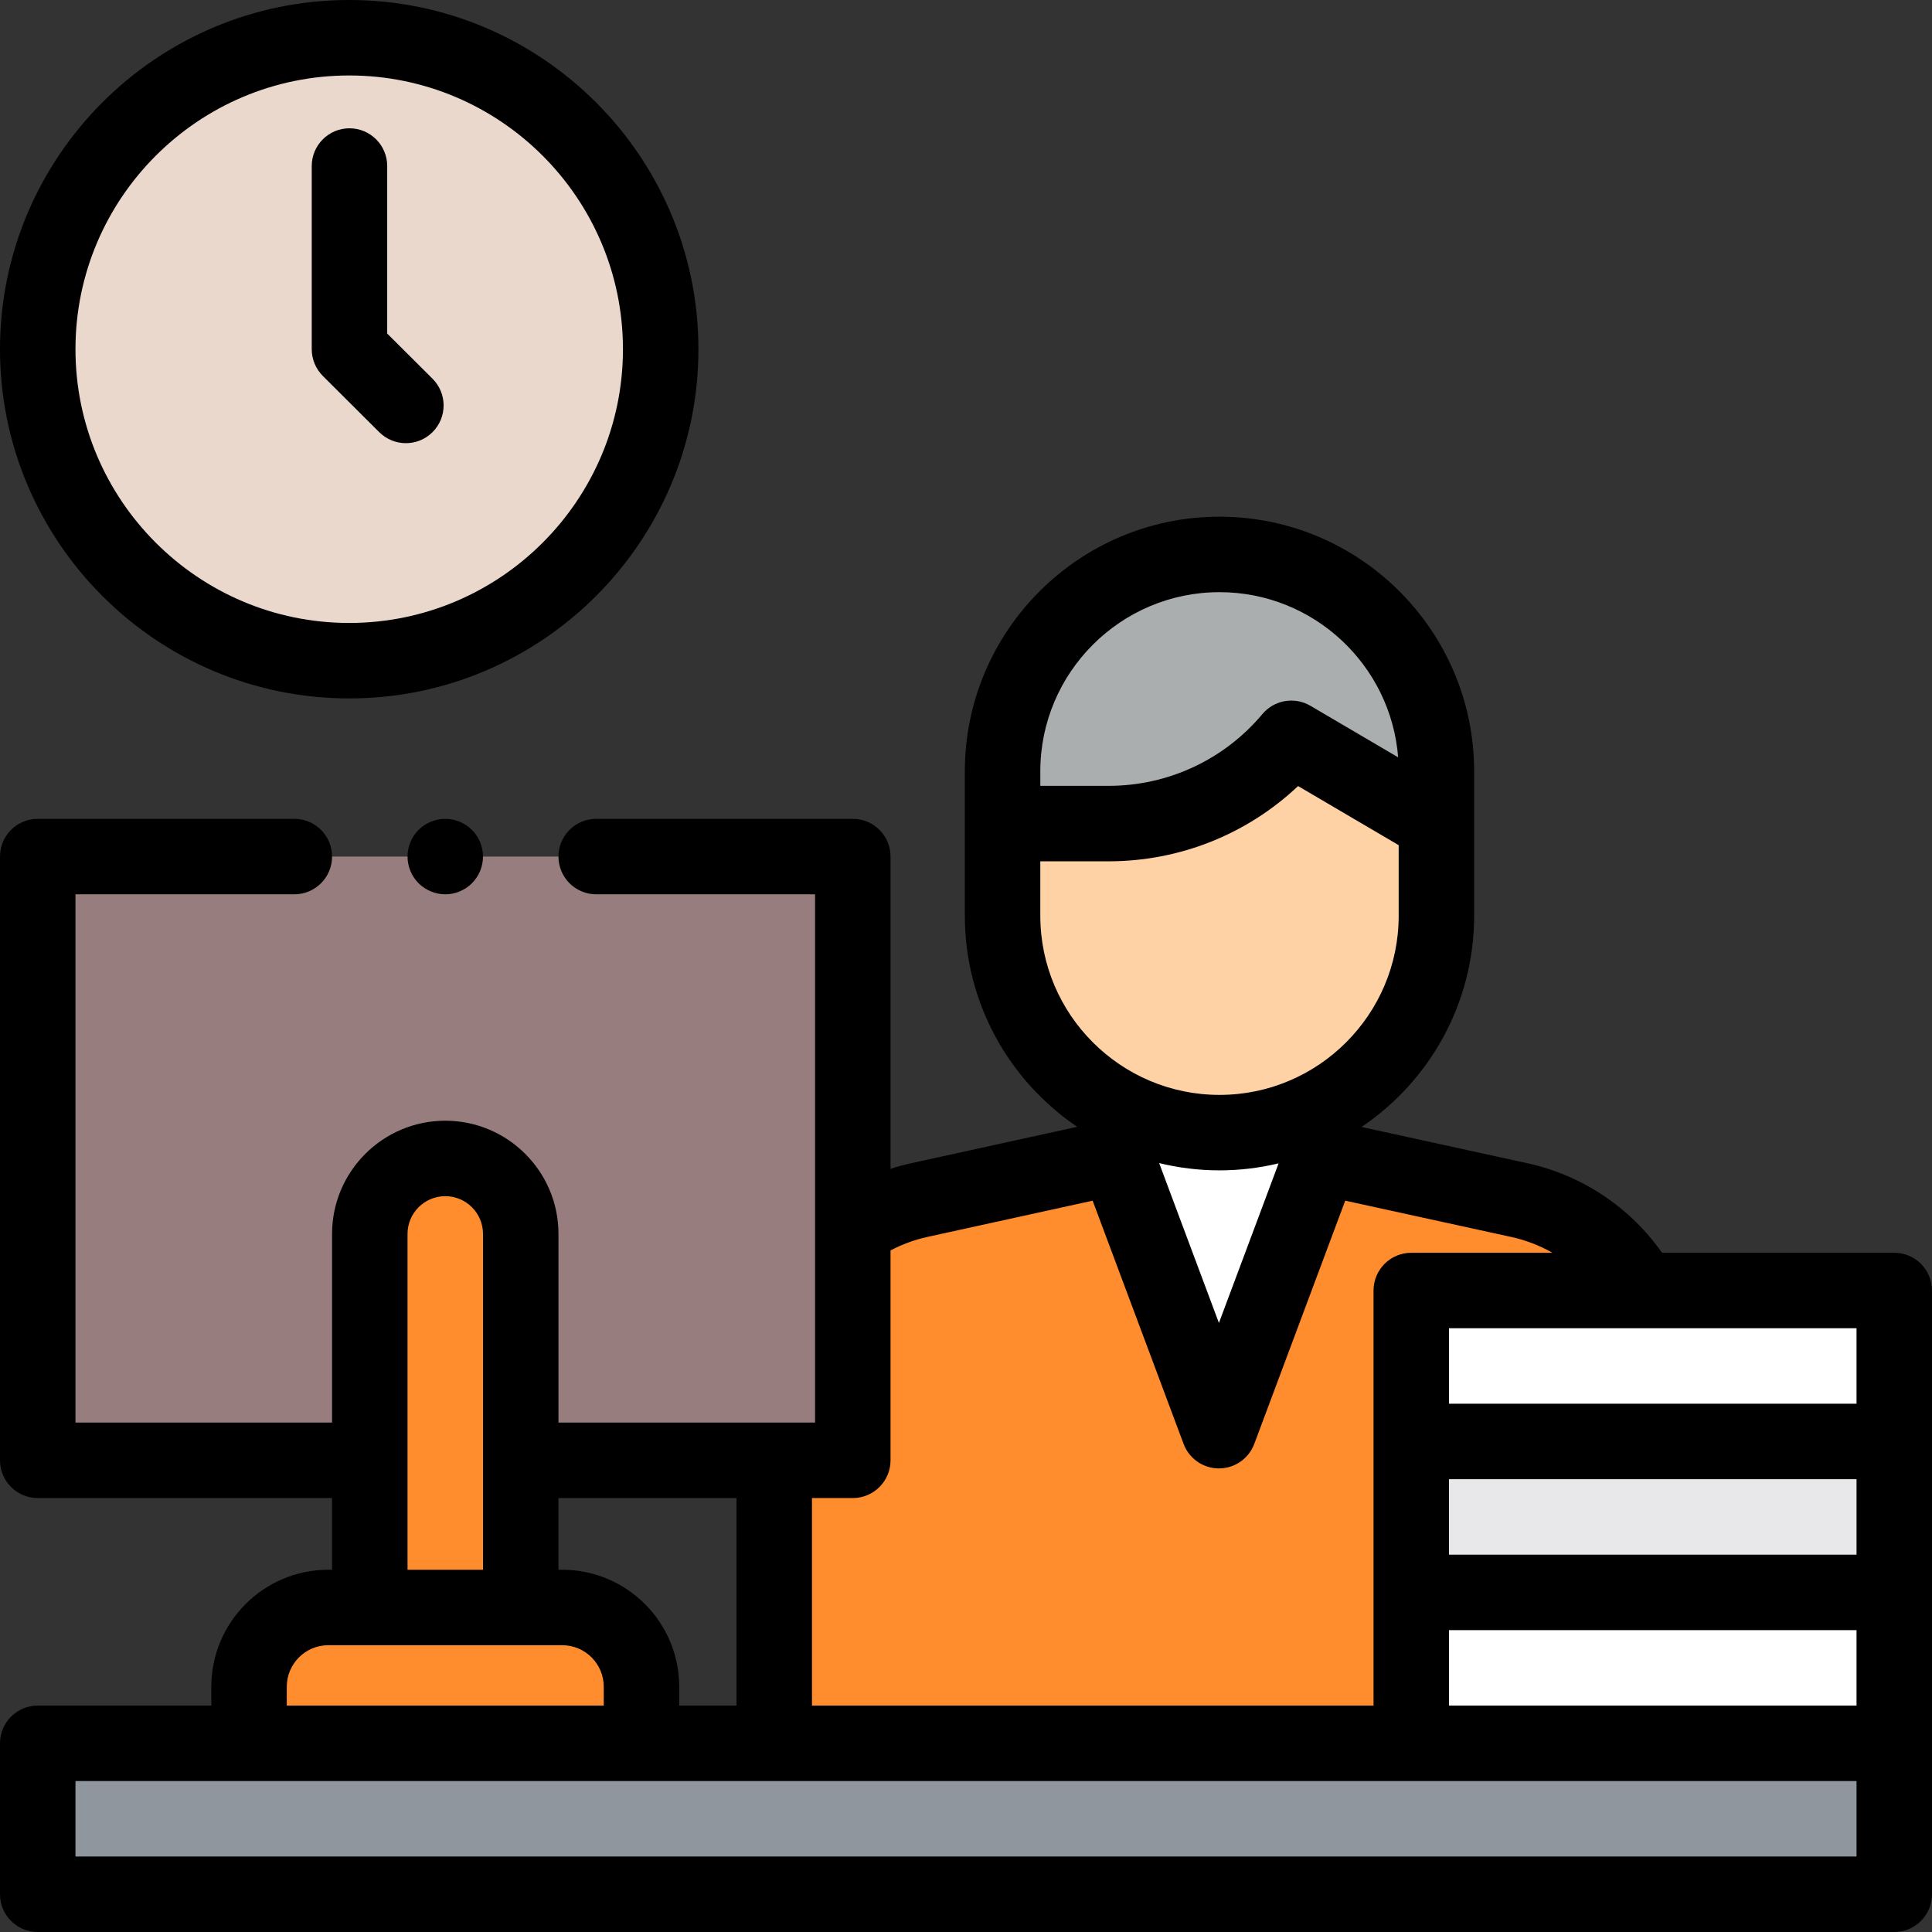 <?xml version="1.0"?>
<svg xmlns="http://www.w3.org/2000/svg" xmlns:xlink="http://www.w3.org/1999/xlink" version="1.1" id="Layer_1" x="0px" y="0px" viewBox="0 0 512 512" style="enable-background:new 0 0 512 512;" xml:space="preserve" width="512px" height="512px" class=""><rect x="0" y="0" width="512" height="512" fill="#333333" stroke="none"/><g><g id="XMLID_2603_">
	<g id="XMLID_1212_">
		<path id="XMLID_1221_" style="fill:#FF8D2D" d="M295.889,294.045l0,12.523l-52.211,11.453    c-22.481,4.932-38.499,24.845-38.499,47.86V462h236v-96.091c0-23.028-16.036-42.949-38.532-47.867l-52.478-11.474v-12.611" data-original="#5DDEF5" class="" data-old_color="#5DDEF5"/>
		<polygon id="XMLID_2604_" style="fill:#FFFFFF;" points="350.169,306.568 323.029,379.148 295.889,306.568   " data-original="#FFFFFF" class=""/>
		<path id="XMLID_1217_" style="fill:#ABAEAF" d="M323.179,146.929L323.179,146.929c-31.749,0-57.487,25.738-57.487,57.487v13.839    h28.107c18.684,0,36.409-8.273,48.41-22.593v0l38.456,22.593v-13.839C380.666,172.667,354.928,146.929,323.179,146.929z" data-original="#AFABB0" class="active-path" data-old_color="#AAADAF"/>
		<path id="XMLID_1216_" style="fill:#FED2A4;" d="M329.827,206.958c-10.473,7.274-23.014,11.297-36.027,11.297h-28.107v24.417    c0,31.749,25.738,57.487,57.487,57.487h0c31.749,0,57.487-25.738,57.487-57.487v-24.417l-19.228-11.297l-19.228-11.297    L329.827,206.958z" data-original="#FED2A4" class=""/>
	</g>
	<rect id="XMLID_2502_" x="10" y="462" style="fill:#8F969E" width="492" height="40" data-original="#FFBE52" class="" data-old_color="#FFBE52"/>
	<circle id="XMLID_2195_" style="fill:#EAD8CC" cx="92.545" cy="92.545" r="82.545" data-original="#93E7F8" class="" data-old_color="#E9D7CB"/>
	<rect id="XMLID_2533_" x="10" y="227" style="fill:#977D7D" width="216" height="160" data-original="#C7C4C8" class="" data-old_color="#967C7C"/>
	<path id="XMLID_1029_" style="fill:#FF8D2D" d="M138,426H98v-99c0-11.046,8.954-20,20-20h0c11.046,0,20,8.954,20,20V426z" data-original="#5DDEF5" class="" data-old_color="#5DDEF5"/>
	<path id="XMLID_1028_" style="fill:#FF8D2D" d="M170,462H66v-15c0-11.598,9.402-21,21-21h62c11.598,0,21,9.402,21,21V462z" data-original="#5DDEF5" class="" data-old_color="#5DDEF5"/>
	<rect id="XMLID_1222_" x="374" y="422" style="fill:#FFFFFF;" width="128" height="40" data-original="#FFFFFF" class=""/>
	<rect id="XMLID_1227_" x="374" y="382" style="fill:#E8E7E9;" width="128" height="40" data-original="#E8E7E9" class=""/>
	<rect id="XMLID_1229_" x="374" y="342" style="fill:#FFFFFF;" width="128" height="40" data-original="#FFFFFF" class=""/>
	<g id="XMLID_636_">
		<path id="XMLID_1699_" d="M92.545,185.09c51.029,0,92.545-41.516,92.545-92.545S143.574,0,92.545,0S0,41.516,0,92.545    S41.516,185.09,92.545,185.09z M92.545,20c40.001,0,72.545,32.544,72.545,72.545s-32.544,72.545-72.545,72.545    S20,132.546,20,92.545S52.544,20,92.545,20z" data-original="#000000" class="" style="fill:#000000"/>
		<path id="XMLID_1701_" d="M100.501,114.526c1.952,1.945,4.506,2.917,7.06,2.917c2.564,0,5.13-0.98,7.083-2.94    c3.898-3.912,3.888-10.244-0.023-14.143l-12.008-11.968V44c0-5.522-4.478-10-10-10s-10,4.478-10,10v48.545    c0,2.658,1.059,5.207,2.94,7.083L100.501,114.526z" data-original="#000000" class="" style="fill:#000000"/>
		<path id="XMLID_1706_" d="M502,332h-61.547c-8.46-12.034-21.172-20.558-35.671-23.728l-43.964-9.613    c17.991-12.134,29.847-32.702,29.847-55.988v-24.417v-11.297v-2.542c0-37.212-30.274-67.486-67.486-67.486    s-67.486,30.274-67.486,67.486v2.542v11.297v24.417c0,23.256,11.825,43.803,29.778,55.943l-43.936,9.639    c-1.877,0.412-3.722,0.917-5.535,1.502V227c0-5.522-4.478-10-10-10h-68c-5.522,0-10,4.478-10,10s4.478,10,10,10h58v140h-68v-50    c0-16.542-13.458-30-30-30s-30,13.458-30,30v50H20V237h58c5.522,0,10-4.478,10-10s-4.478-10-10-10H10c-5.522,0-10,4.478-10,10v160    c0,5.522,4.478,10,10,10h78v19h-1c-17.094,0-31,13.906-31,31v5H10c-5.522,0-10,4.478-10,10v40c0,5.522,4.478,10,10,10h492    c5.522,0,10-4.478,10-10v-40v-40v-40v-40C512,336.478,507.522,332,502,332z M441.179,452H384v-20h108v20H441.179z M492,412H384    v-20h108V412z M492,372H384v-20h50.874c0.03,0,0.06,0.006,0.089,0.006c0.031,0,0.063-0.006,0.094-0.006H492V372z M275.692,204.416    c0-26.184,21.303-47.486,47.486-47.486c24.933,0,45.439,19.314,47.342,43.767l-23.246-13.657    c-4.211-2.475-9.593-1.544-12.73,2.199c-10.126,12.085-24.977,19.017-40.744,19.017h-18.107v-1.297V204.416z M275.692,228.255    H293.8c18.825,0,36.7-7.179,50.205-19.94l26.66,15.663v18.694c0,26.184-21.303,47.486-47.486,47.486s-47.486-21.303-47.486-47.486    V228.255z M338.844,308.303l-15.815,42.294l-15.844-42.37c5.13,1.252,10.483,1.931,15.993,1.931    C328.572,310.158,333.813,309.504,338.844,308.303z M226,397c5.522,0,10-4.478,10-10v-55.623c3.085-1.626,6.374-2.832,9.82-3.588    l43.74-9.596l24.103,64.457c1.461,3.907,5.194,6.497,9.366,6.497s7.905-2.59,9.366-6.498l24.104-64.461l44.011,9.623    c3.863,0.844,7.529,2.274,10.902,4.188H374c-5.522,0-10,4.478-10,10v40v40v30H215.179v-55H226z M195.179,397v55H180v-5    c0-17.094-13.906-31-31-31h-1v-19H195.179z M108,327c0-5.514,4.486-10,10-10s10,4.486,10,10v89h-20V327z M76,447    c0-6.065,4.935-11,11-11h11h40h11c6.065,0,11,4.935,11,11v5H76V447z M492,492H20v-20h472V492z" data-original="#000000" class="" style="fill:#000000"/>
		<path id="XMLID_1768_" d="M110.93,219.93c-1.86,1.86-2.93,4.44-2.93,7.07s1.069,5.21,2.93,7.069c1.86,1.86,4.44,2.931,7.07,2.931    s5.21-1.07,7.069-2.931C126.93,232.21,128,229.63,128,227s-1.07-5.21-2.931-7.07c-1.859-1.86-4.439-2.93-7.069-2.93    S112.79,218.069,110.93,219.93z" data-original="#000000" class="" style="fill:#000000"/>
	</g>
</g></g> </svg>
